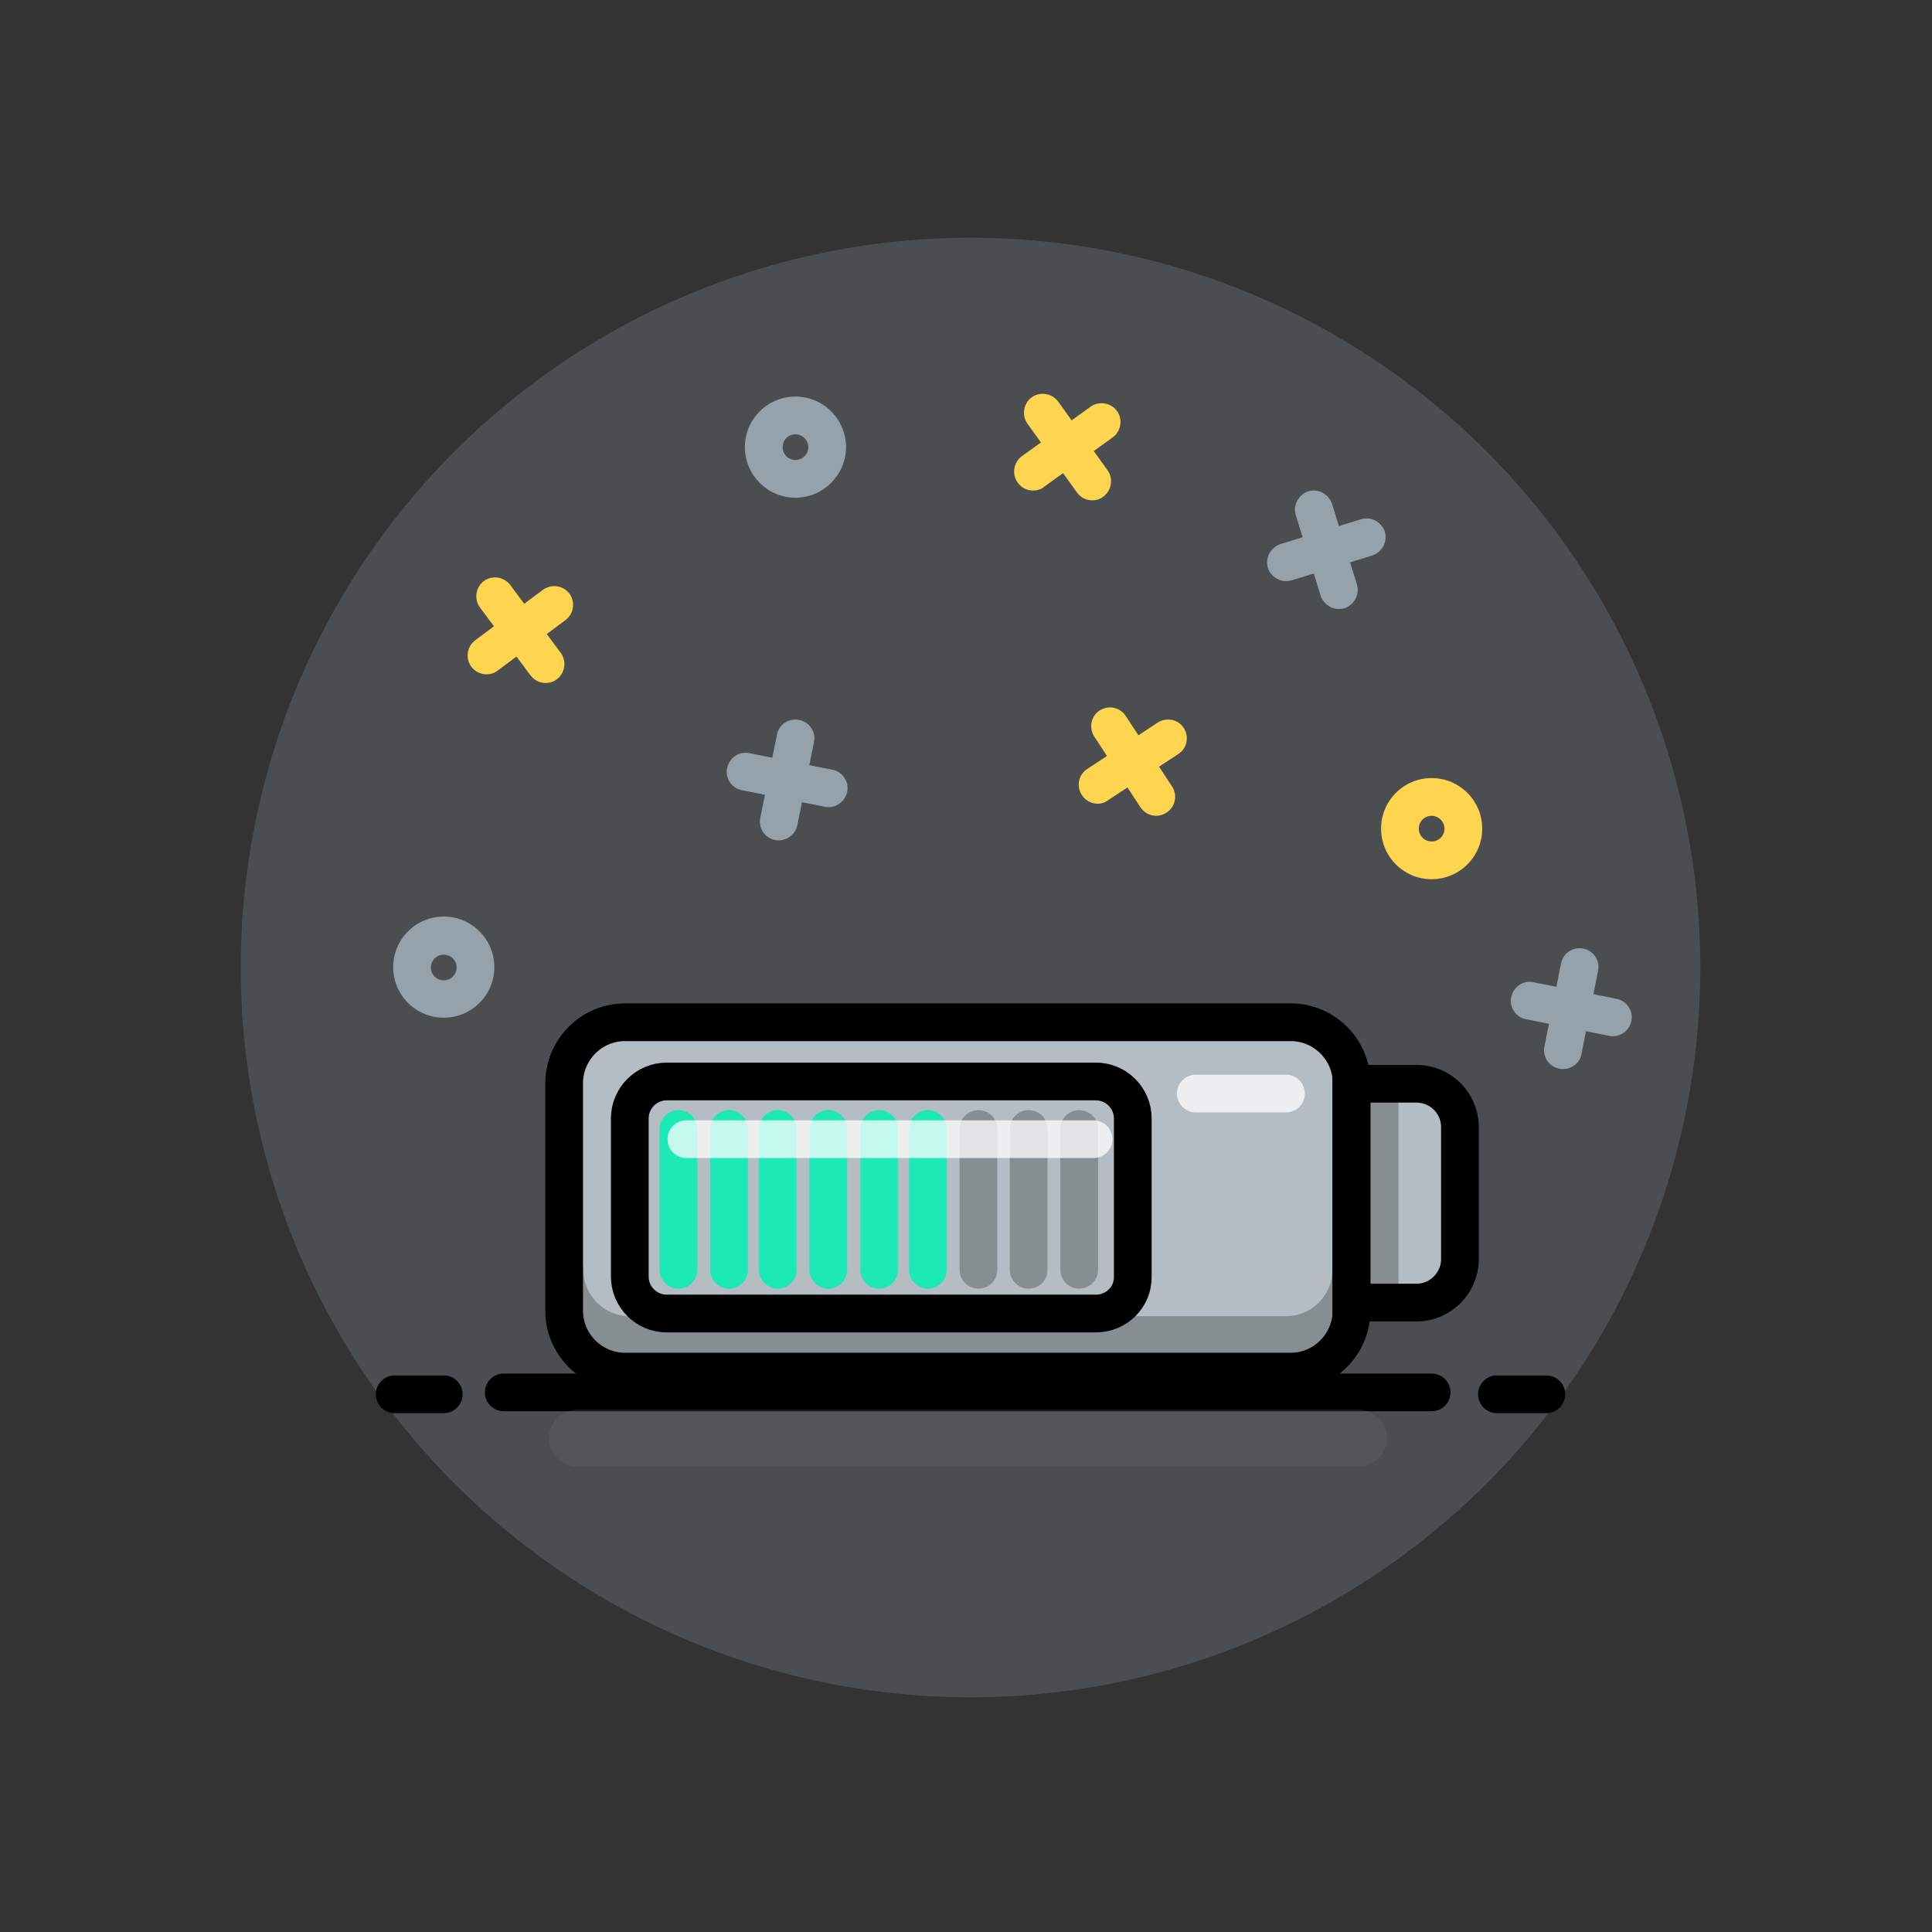 <?xml version="1.0" encoding="utf-8"?>
<!-- Generator: Adobe Illustrator 21.0.0, SVG Export Plug-In . SVG Version: 6.00 Build 0)  -->
<svg version="1.1" id="Layer_1" xmlns="http://www.w3.org/2000/svg" xmlns:xlink="http://www.w3.org/1999/xlink" x="0px" y="0px"
	 viewBox="0 0 512 512" style="enable-background:new 0 0 512 512;" xml:space="preserve">
<rect x="0" y="0" width="512" height="512" fill="#333333" stroke="none"/>
<style type="text/css">
	.st0{opacity:0.25;fill:#95A2AC;}
	.st1{fill:#FFD54F;}
	.st2{fill:#95A2AC;}
	.st3{fill:#B3BDC3;}
	.st4{fill:none;stroke:#1DE9B6;stroke-width:10;stroke-linecap:round;stroke-miterlimit:10;}
	.st5{fill:none;stroke:#000000;stroke-width:10;stroke-linecap:round;stroke-linejoin:round;stroke-miterlimit:10;}
	.st6{fill:none;stroke:#000000;stroke-width:10;stroke-miterlimit:10;}
	.st7{opacity:0.25;fill:none;stroke:#6F6F6F;stroke-width:15;stroke-linecap:round;stroke-miterlimit:10;}
	.st8{opacity:0.25;fill:none;stroke:#000000;stroke-width:10;stroke-linecap:round;stroke-miterlimit:10;}
	.st9{opacity:0.75;fill:#FFFFFF;stroke:#FFFFFF;stroke-width:10;stroke-linecap:round;stroke-miterlimit:10;}
</style>
<g id="background">
	<circle class="st0" cx="257.2" cy="256.4" r="193.4"/>
	<g>
		<path class="st1" d="M306.4,216.2c-1.6,0-3.2-0.8-4.2-2.3L290,195.2c-1.5-2.3-0.9-5.4,1.4-6.9c2.3-1.5,5.4-0.9,6.9,1.4l12.3,18.7
			c1.5,2.3,0.9,5.4-1.4,6.9C308.3,215.9,307.4,216.2,306.4,216.2z"/>
		<path class="st1" d="M290.9,213c-1.6,0-3.2-0.8-4.2-2.3c-1.5-2.3-0.9-5.4,1.4-6.9l18.7-12.3c2.3-1.5,5.4-0.9,6.9,1.4
			c1.5,2.3,0.9,5.4-1.4,6.9l-18.7,12.3C292.8,212.7,291.9,213,290.9,213z"/>
	</g>
	<g>
		<path class="st2" d="M206.4,222.7c-0.3,0-0.7,0-1-0.1c-2.7-0.5-4.5-3.2-3.9-5.9l4.4-22c0.5-2.7,3.2-4.5,5.9-3.9
			c2.7,0.5,4.5,3.2,3.9,5.9l-4.4,22C210.8,221,208.7,222.7,206.4,222.7z"/>
		<path class="st2" d="M219.6,213.9c-0.3,0-0.7,0-1-0.1l-22-4.4c-2.7-0.5-4.5-3.2-3.9-5.9s3.2-4.5,5.9-3.9l22,4.4
			c2.7,0.5,4.5,3.2,3.9,5.9C224,212.2,221.9,213.9,219.6,213.9z"/>
	</g>
	<g>
		<path class="st1" d="M289.5,132.6c-1.6,0-3.1-0.7-4.1-2.1l-13.1-18.2c-1.6-2.2-1.1-5.4,1.1-7c2.2-1.6,5.4-1.1,7,1.1l13.1,18.2
			c1.6,2.2,1.1,5.4-1.1,7C291.5,132.3,290.5,132.6,289.5,132.6z"/>
		<path class="st1" d="M273.8,130c-1.6,0-3.1-0.7-4.1-2.1c-1.6-2.2-1.1-5.4,1.1-7l18.2-13.1c2.2-1.6,5.4-1.1,7,1.1
			c1.6,2.2,1.1,5.4-1.1,7l-18.2,13.1C275.9,129.7,274.8,130,273.8,130z"/>
	</g>
	<g>
		<path class="st2" d="M414.2,283.3c-0.3,0-0.7,0-1-0.1c-2.7-0.5-4.5-3.2-3.9-5.9l4.4-22c0.5-2.7,3.2-4.5,5.9-3.9
			c2.7,0.5,4.5,3.2,3.9,5.9l-4.4,22C418.7,281.7,416.6,283.3,414.2,283.3z"/>
		<path class="st2" d="M427.4,274.6c-0.3,0-0.7,0-1-0.1l-22-4.4c-2.7-0.5-4.5-3.2-3.9-5.9s3.2-4.5,5.9-3.9l22,4.4
			c2.7,0.5,4.5,3.2,3.9,5.9C431.9,272.9,429.8,274.6,427.4,274.6z"/>
	</g>
	<g>
		<path class="st2" d="M354.8,161.4c-2.1,0-4.1-1.4-4.8-3.5l-6.6-21.4c-0.8-2.6,0.7-5.4,3.3-6.3c2.6-0.8,5.4,0.7,6.3,3.3l6.6,21.4
			c0.8,2.6-0.7,5.4-3.3,6.3C355.8,161.3,355.3,161.4,354.8,161.4z"/>
		<path class="st2" d="M340.8,154c-2.1,0-4.1-1.4-4.8-3.5c-0.8-2.6,0.7-5.4,3.3-6.3l21.4-6.6c2.6-0.8,5.4,0.7,6.3,3.3
			c0.8,2.6-0.7,5.4-3.3,6.3l-21.4,6.6C341.8,153.9,341.3,154,340.8,154z"/>
	</g>
	<path class="st2" d="M117.6,269.7c-7.4,0-13.4-6-13.4-13.4c0-7.4,6-13.4,13.4-13.4c7.4,0,13.4,6,13.4,13.4
		C131,263.7,125,269.7,117.6,269.7z M117.6,253c-1.9,0-3.4,1.5-3.4,3.4c0,1.9,1.5,3.4,3.4,3.4s3.4-1.5,3.4-3.4
		C121,254.5,119.5,253,117.6,253z"/>
	<path class="st1" d="M379.4,233c-7.4,0-13.4-6-13.4-13.4c0-7.4,6-13.4,13.4-13.4c7.4,0,13.4,6,13.4,13.4
		C392.8,227,386.8,233,379.4,233z M379.4,216.2c-1.9,0-3.4,1.5-3.4,3.4s1.5,3.4,3.4,3.4s3.4-1.5,3.4-3.4S381.2,216.2,379.4,216.2z"
		/>
	<g>
		<path class="st1" d="M144.6,181c-1.5,0-3-0.7-4-2l-13.4-18c-1.6-2.2-1.2-5.3,1-7c2.2-1.6,5.3-1.2,7,1l13.4,18c1.6,2.2,1.2,5.3-1,7
			C146.7,180.7,145.6,181,144.6,181z"/>
		<path class="st1" d="M128.9,178.7c-1.5,0-3-0.7-4-2c-1.6-2.2-1.2-5.3,1-7l18-13.4c2.2-1.6,5.3-1.2,7,1c1.6,2.2,1.2,5.3-1,7
			l-18,13.4C131,178.4,130,178.7,128.9,178.7z"/>
	</g>
	<path class="st2" d="M210.8,131.9c-7.4,0-13.4-6-13.4-13.4c0-7.4,6-13.4,13.4-13.4c7.4,0,13.4,6,13.4,13.4
		C224.2,125.9,218.1,131.9,210.8,131.9z M210.8,115.1c-1.9,0-3.4,1.5-3.4,3.4s1.5,3.4,3.4,3.4s3.4-1.5,3.4-3.4
		S212.6,115.1,210.8,115.1z"/>
</g>
<path id="shock_x5F_color" class="st3" d="M375.4,287.2h-17.3v-1.6c0-8.1-6.5-14.6-14.6-14.6H164.2c-8.1,0-14.6,6.5-14.6,14.6v63.3
	c0,8.1,6.5,14.6,14.6,14.6h179.3c8.1,0,14.6-6.5,14.6-14.6v-3.7h17.3c6.3,0,11.5-5.1,11.5-11.5v-35
	C386.9,292.3,381.7,287.2,375.4,287.2z"/>
<g id="color">
	<line class="st4" x1="179.8" y1="336.5" x2="179.8" y2="299.2"/>
	<line class="st4" x1="193.2" y1="336.5" x2="193.2" y2="299.2"/>
	<line class="st4" x1="206.1" y1="336.5" x2="206.1" y2="299.2"/>
	<line class="st4" x1="219.5" y1="336.5" x2="219.5" y2="299.2"/>
	<line class="st4" x1="233" y1="336.5" x2="233" y2="299.2"/>
	<line class="st4" x1="245.9" y1="336.5" x2="245.9" y2="299.2"/>
</g>
<g id="lines">
	<line class="st5" x1="409.8" y1="369.5" x2="396.7" y2="369.5"/>
	<line class="st5" x1="117.6" y1="369.5" x2="104.6" y2="369.5"/>
	<line class="st5" x1="379.4" y1="369" x2="133.5" y2="369"/>
	<path class="st6" d="M342,363.5H165.7c-8.9,0-16.2-7.2-16.2-16.2v-60.2c0-8.9,7.2-16.2,16.2-16.2H342c8.9,0,16.2,7.2,16.2,16.2
		v60.2C358.1,356.3,350.9,363.5,342,363.5z"/>
	<path class="st6" d="M290.4,348.1H176.7c-5.4,0-9.8-4.4-9.8-9.8v-41.9c0-5.4,4.4-9.8,9.8-9.8h113.7c5.4,0,9.8,4.4,9.8,9.8v41.9
		C300.3,343.7,295.9,348.1,290.4,348.1z"/>
	<path class="st6" d="M375.4,345.2h-17.3v-58h17.3c6.3,0,11.5,5.1,11.5,11.5v35C386.9,340,381.7,345.2,375.4,345.2z"/>
</g>
<g id="shadows-lights">
	<line class="st7" x1="360.1" y1="381.1" x2="153" y2="381.1"/>
	<path class="st8" d="M358.1,336.5c0,9.6-7.8,17.3-17.3,17.3H166.9c-9.6,0-17.3-7.8-17.3-17.3"/>
	<line class="st8" x1="365.6" y1="290.5" x2="365.6" y2="342.8"/>
	<line class="st9" x1="340.8" y1="289.8" x2="316.9" y2="289.8"/>
	<line class="st8" x1="259.3" y1="336.5" x2="259.3" y2="299.2"/>
	<line class="st8" x1="272.6" y1="336.5" x2="272.6" y2="299.2"/>
	<line class="st8" x1="286" y1="336.5" x2="286" y2="299.2"/>
	<line class="st9" x1="289.8" y1="301.9" x2="181.9" y2="301.9"/>
</g>
</svg>
